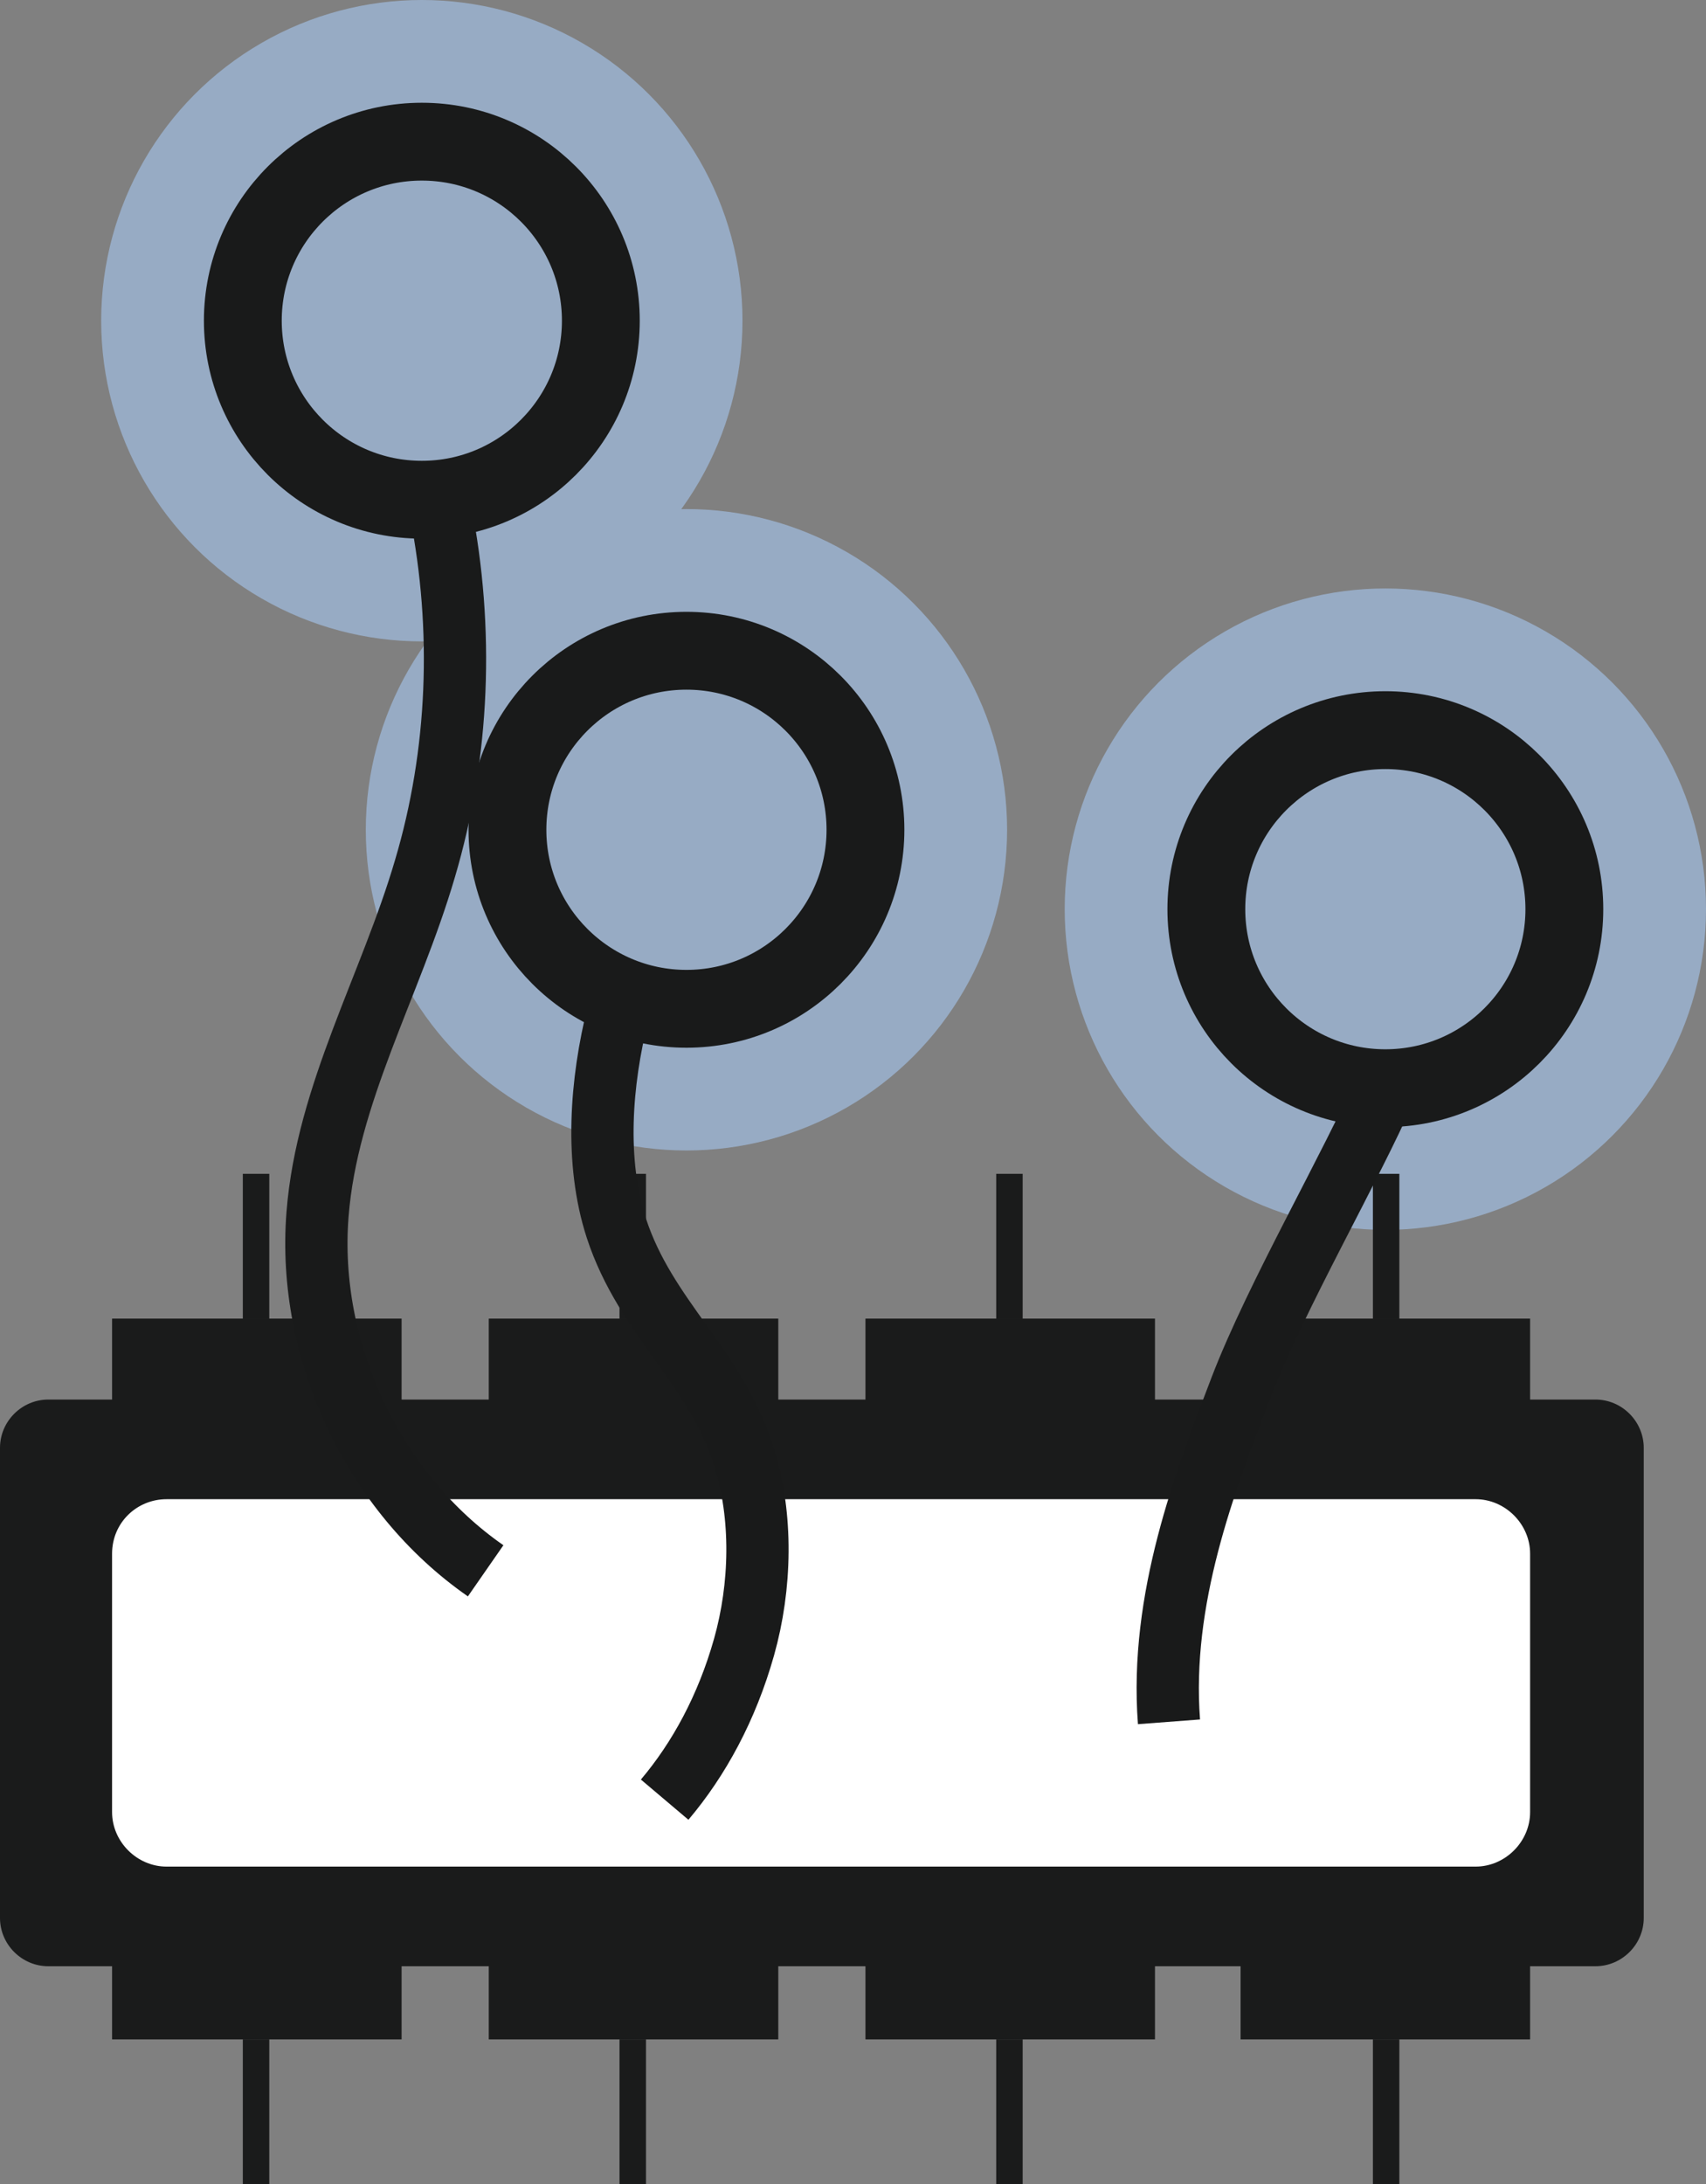<?xml version="1.0" encoding="utf-8"?>
<!-- Generator: Adobe Illustrator 26.4.1, SVG Export Plug-In . SVG Version: 6.00 Build 0)  -->
<svg version="1.1" id="_图层_2" xmlns="http://www.w3.org/2000/svg" xmlns:xlink="http://www.w3.org/1999/xlink" x="0px" y="0px"
	 viewBox="0 0 109.6 140.3" style="enable-background:new 0 0 109.6 140.3;" xml:space="preserve">
<rect x="0" y="0" width="109.6" height="140.3" fill="#808080" stroke="none"/>
<style type="text/css">
	.st0{fill:#97ABC4;}
	.st1{fill:#1A1B1B;}
	.st2{fill:#FFFFFF;}
	.st3{fill:none;stroke:#191A1A;stroke-width:4;stroke-miterlimit:10;}
	.st4{fill:none;stroke:#191A1A;stroke-width:5;stroke-miterlimit:10;}
</style>
<circle class="st0" cx="27.1" cy="20.6" r="20.6"/>
<circle class="st0" cx="44.1" cy="53.3" r="20.6"/>
<circle class="st0" cx="89" cy="58.4" r="20.6"/>
<path class="st1" d="M3.1,89.9h99.4c1.7,0,3.1,1.4,3.1,3.1v30.2c0,1.7-1.4,3.1-3.1,3.1H3.1c-1.7,0-3.1-1.4-3.1-3.1V93
	C0,91.3,1.4,89.9,3.1,89.9z"/>
<path class="st2" d="M10.7,96.3h84.1c1.9,0,3.5,1.6,3.5,3.5v16.6c0,1.9-1.6,3.5-3.5,3.5H10.7c-1.9,0-3.5-1.6-3.5-3.5V99.8
	C7.2,97.8,8.8,96.3,10.7,96.3z"/>
<rect x="7.2" y="84.7" class="st1" width="18.6" height="6.2"/>
<rect x="31.4" y="84.7" class="st1" width="18.6" height="6.2"/>
<rect x="55.6" y="84.7" class="st1" width="18.6" height="6.2"/>
<rect x="79.7" y="84.7" class="st1" width="18.6" height="6.2"/>
<rect x="7.2" y="124.8" class="st1" width="18.6" height="6.2"/>
<rect x="31.4" y="124.8" class="st1" width="18.6" height="6.2"/>
<rect x="55.6" y="124.8" class="st1" width="18.6" height="6.2"/>
<rect x="79.7" y="124.8" class="st1" width="18.6" height="6.2"/>
<rect x="15.6" y="75.4" class="st1" width="1.7" height="9.3"/>
<rect x="39.8" y="75.4" class="st1" width="1.7" height="9.3"/>
<rect x="64" y="75.4" class="st1" width="1.7" height="9.3"/>
<rect x="88.2" y="75.4" class="st1" width="1.7" height="9.3"/>
<rect x="15.6" y="131" class="st1" width="1.7" height="9.3"/>
<rect x="39.8" y="131" class="st1" width="1.7" height="9.3"/>
<rect x="64" y="131" class="st1" width="1.7" height="9.3"/>
<rect x="88.2" y="131" class="st1" width="1.7" height="9.3"/>
<path class="st3" d="M42.7,115.6c2.2-2.6,4-5.9,5.1-9.8s1.2-8.4,0-12.2c-1.8-5.8-6.3-8.9-8.2-14.7c-1.4-4.3-1-9.4,0.1-13.8"/>
<path class="st3" d="M75.1,110.6c-0.6-7.9,2.3-15.4,4.6-21.4s7.2-14.4,9.3-19.3"/>
<path class="st3" d="M31.2,100.9C24,95.9,19.7,86.8,20.4,78c0.6-7.7,4.7-14.7,6.9-22.2c2.2-7.4,2.5-15.4,1-23"/>
<circle class="st4" cx="27.1" cy="20.6" r="11.5"/>
<circle class="st4" cx="44.1" cy="53.3" r="11.5"/>
<circle class="st4" cx="89" cy="58.4" r="11.5"/>
</svg>
